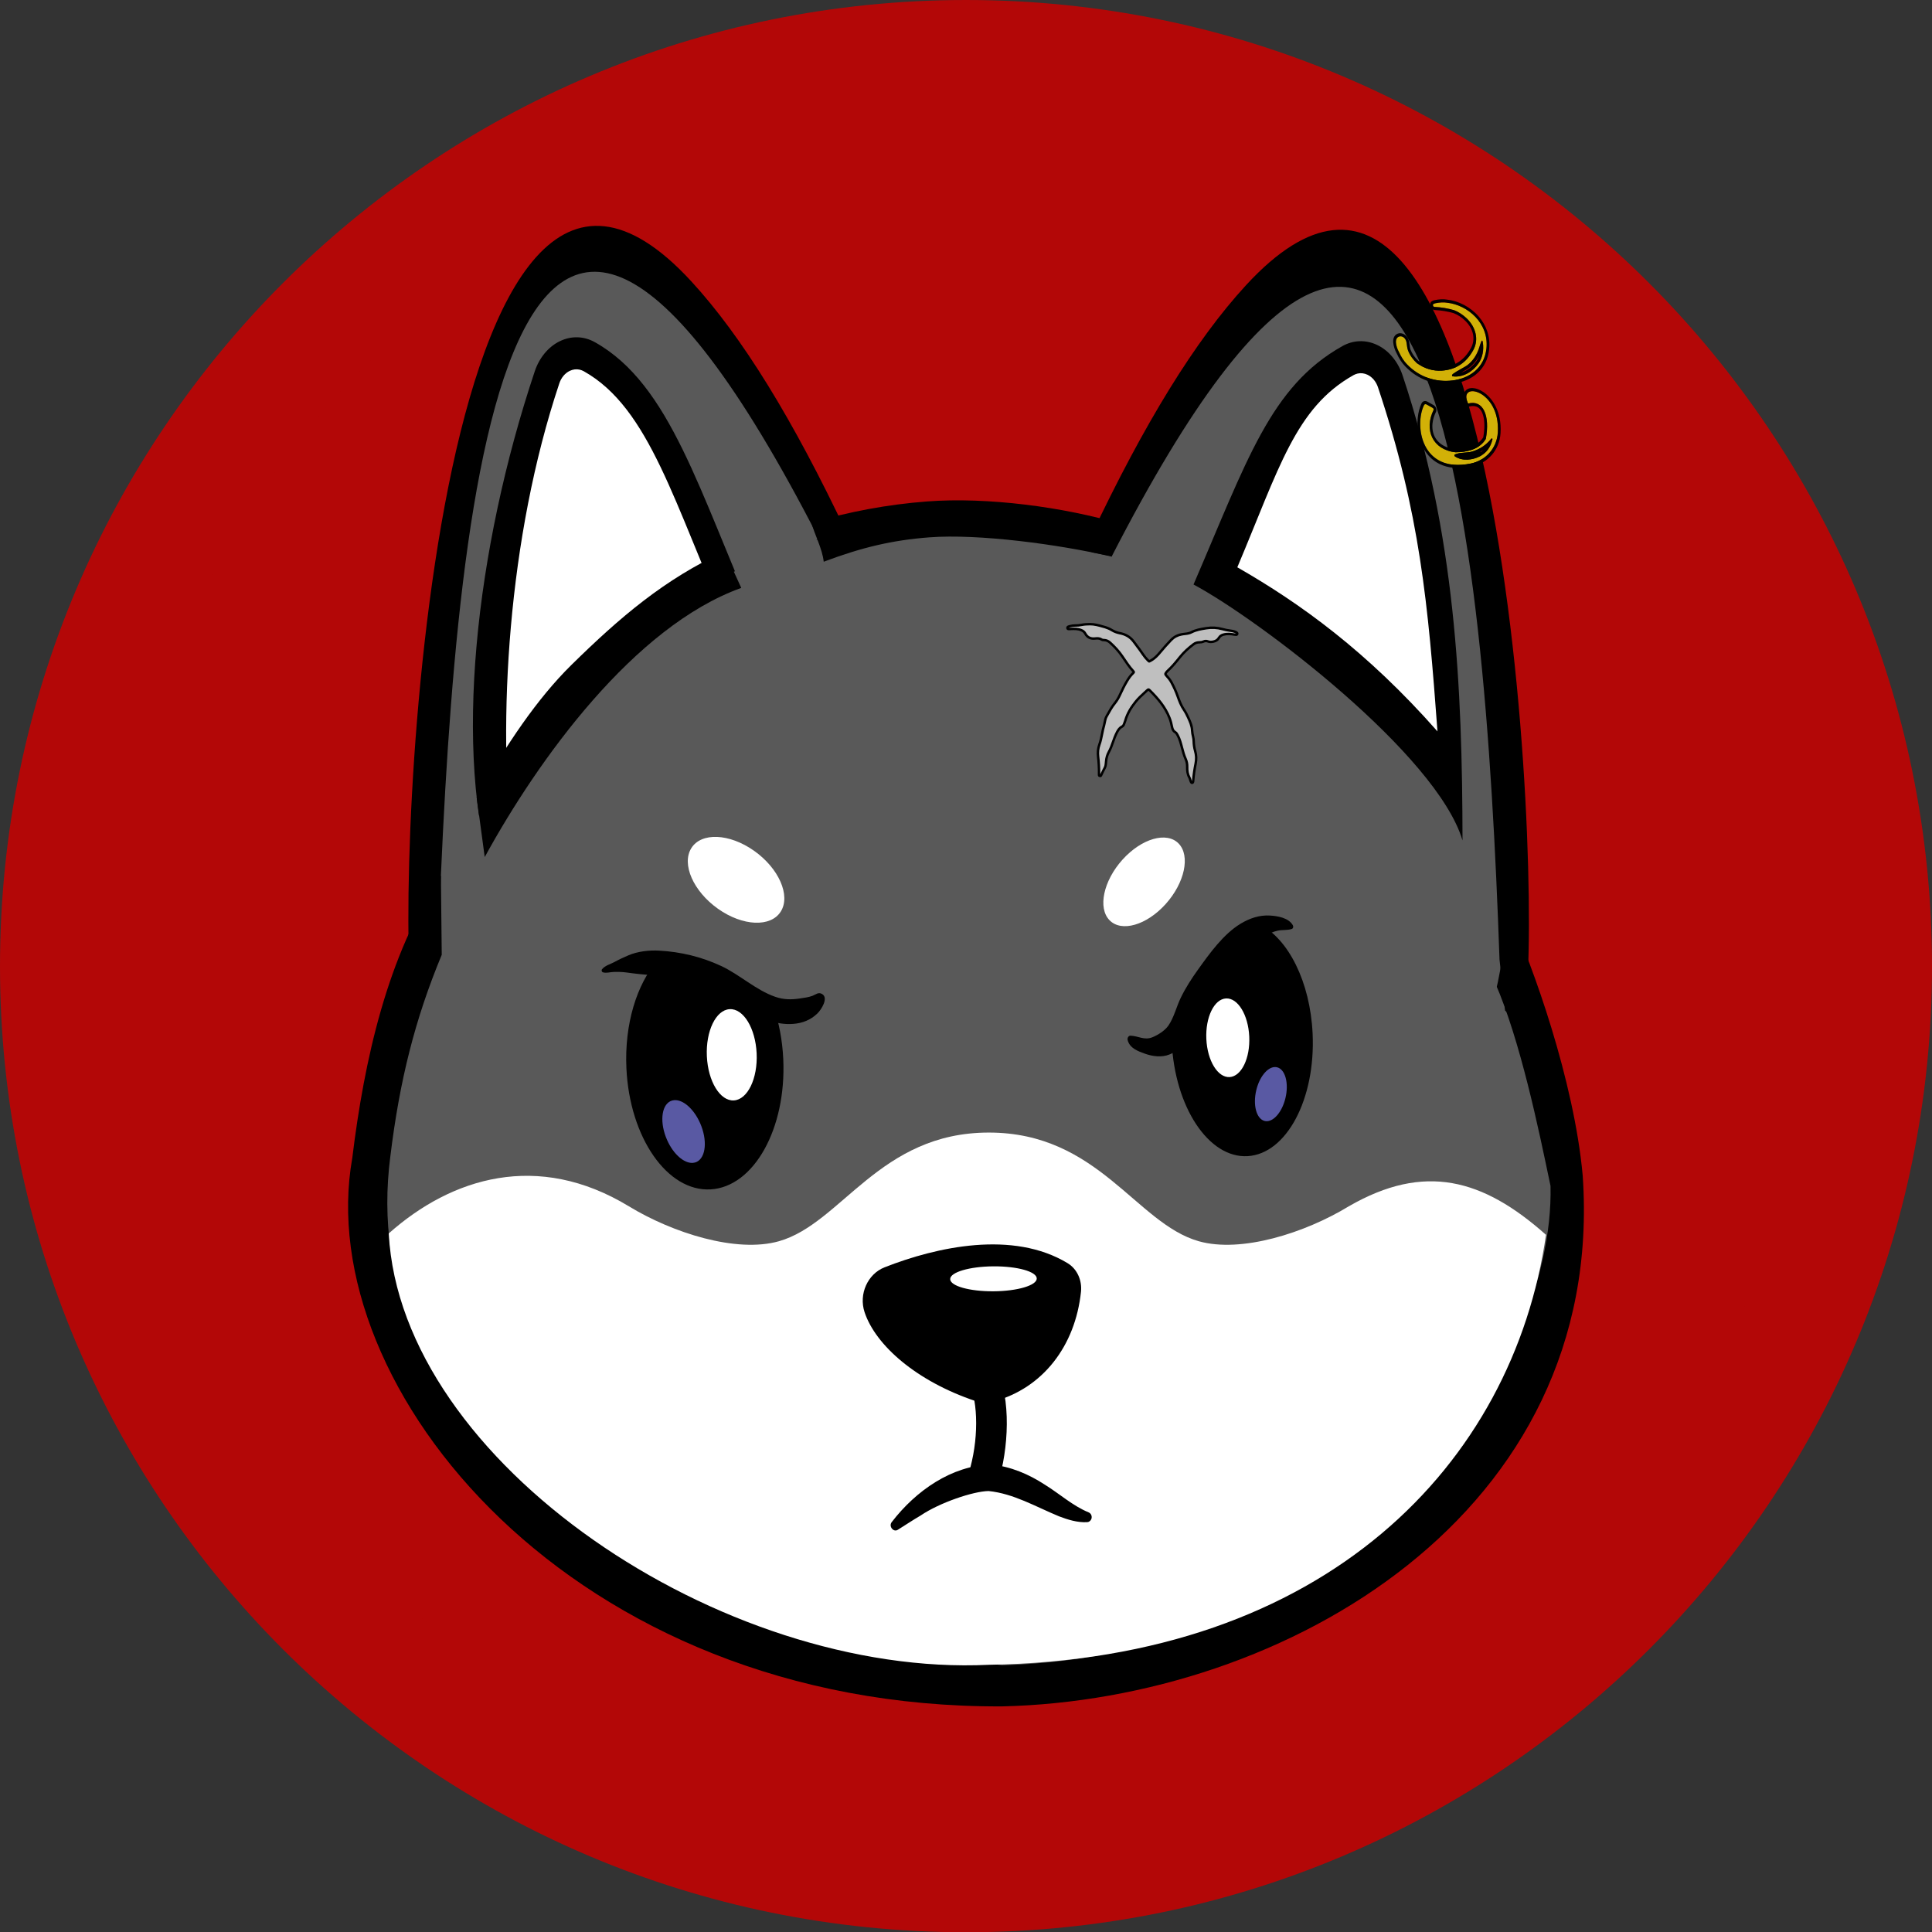 <?xml version="1.0" encoding="UTF-8"?>
<!DOCTYPE svg PUBLIC "-//W3C//DTD SVG 1.1//EN" "http://www.w3.org/Graphics/SVG/1.1/DTD/svg11.dtd">
<!-- Creator: CorelDRAW -->
<svg xmlns="http://www.w3.org/2000/svg" xml:space="preserve" width="84.355mm" height="84.366mm" version="1.1" style="shape-rendering:geometricPrecision; text-rendering:geometricPrecision; image-rendering:optimizeQuality; fill-rule:evenodd; clip-rule:evenodd"
viewBox="0 0 8435.5 8436.57"
 xmlns:xlink="http://www.w3.org/1999/xlink"
 xmlns:xodm="http://www.corel.com/coreldraw/odm/2003">
 <rect x="0" y="0" width="8435.5" height="8436.57" fill="#333333" stroke="none"/>
 <defs>
  <style type="text/css">
   <![CDATA[
    .fil6 {fill:black}
    .fil0 {fill:#B30707}
    .fil2 {fill:black;fill-rule:nonzero}
    .fil1 {fill:#595959;fill-rule:nonzero}
    .fil4 {fill:#5959A3;fill-rule:nonzero}
    .fil7 {fill:#BFBFBF;fill-rule:nonzero}
    .fil5 {fill:#D2B107;fill-rule:nonzero}
    .fil3 {fill:white;fill-rule:nonzero}
   ]]>
  </style>
 </defs>
 <g id="Camada_x0020_1">
  <path id="_3CPath3E_0" class="fil0" d="M8435.5 4218.82c0,2329.48 -1888.27,4217.75 -4217.75,4217.75 -2329.48,0 -4217.75,-1888.27 -4217.75,-4217.75 0,-2329.48 1888.27,-4218.82 4217.75,-4218.82 2329.48,0 4217.75,1889.34 4217.75,4218.82z"/>
  <path id="_3CPath3E_2" class="fil0" d="M7926.45 4218.28c0,2048.22 -1660.48,3708.69 -3708.7,3708.69 -2048.23,0 -3708.7,-1660.47 -3708.7,-3708.69 0,-2048.23 1660.48,-3708.7 3708.7,-3708.7 2048.23,0 3708.7,1660.48 3708.7,3708.7z"/>
  <g id="_1707953956112">
   <path class="fil1" d="M3647.91 2364.19l-45.12 45.92 -1660.99 1692.44c-274.03,-1120.03 186.57,-4508.39 1481.51,-2178.82 73.12,131.87 144.2,271.44 212.83,415.65 3.95,8.16 7.83,16.54 11.77,24.81l0 0z"/>
   <path class="fil2" d="M1911.37 4172.99l1662.26 -1824.51c-1402.27,-2730.92 -1597.09,-34.4 -1662.26,1824.51zm-72.4 237.5l-0.51 -0.12c-17.29,-4.17 -32.06,-17.59 -40.13,-36.5 -74.9,-577.43 92.96,-4370.06 1219.66,-3145.92 220.52,239.64 443,600.03 680.15,1101.63 13.86,29.26 8.41,66.22 -12.91,88l-1798.11 1977.68c-13.34,13.57 -31.02,19.16 -48.15,15.22l0 0.01z"/>
   <path class="fil3" d="M3257.61 2761.9c-262.46,-595.51 -372.77,-968.13 -680.71,-1140.9 -70.9,-39.76 -155.64,2.11 -184.91,89.6 -254.09,759.43 -353.72,1583.41 -180.83,2117.71l1046.45 -1066.41 0 0z"/>
   <path class="fil2" d="M2531.14 1614.04c-14.3,-3.29 -29.25,-1.51 -43.43,5.21 -20.67,9.88 -37.24,29.65 -45.47,54.18 -225.85,675.05 -270.14,1478.87 -204.74,2036.63l947.07 -965.1c-241.4,-544.83 -347.58,-962.37 -635.48,-1123.96 -5.81,-3.15 -11.81,-5.55 -17.95,-6.96l0 0zm-330.81 2282.91c-1.16,-0.27 -2.29,-0.56 -3.43,-0.91 -18.11,-5.57 -32.86,-21.31 -39.66,-42.31 -181.54,-561.06 -81.37,-1458.29 177.69,-2232.62 20.05,-59.9 60.26,-108.03 110.28,-131.79 50.09,-23.87 104.37,-22.17 152.65,5.02 329.11,184.67 454.07,652.1 710.86,1234.76 12.79,29.02 7.06,64.94 -13.75,86.16l-1046.49 1066.42c-13.39,13.65 -31.08,19.19 -48.15,15.27l0 0z"/>
   <path class="fil1" d="M4465.44 7334.28c-1558.13,6.98 -2723.63,-650.31 -2834.9,-2134.13 34.62,-144 63.62,-289.9 81.71,-437.41 373.27,-3057.41 4069.92,-3376.3 4795.63,-603.88 33.3,127.28 74.04,251.99 124.86,371.94 80.37,189.41 148.62,370.53 203.92,543.21 66.03,1568.4 -1489.96,2200.13 -2371.21,2260.27l-0.01 0z"/>
   <g>
    <path class="fil2" d="M3419.89 4624.13c14.07,303.02 -127.87,557.88 -316.95,568.92 -189.08,11.04 -353.85,-225.92 -367.92,-528.93 -8.97,-193.18 45.55,-366.96 135.11,-469.82 107.18,4.33 213.49,34.28 306.77,88.78 65.48,38.23 125.43,88.34 197.06,112.4 1.35,0.43 2.49,0.86 3.89,1.24 23.44,68.7 38.24,145.5 42.04,227.41l0 0z"/>
    <path class="fil2" d="M3589.1 4339.82c-16.16,-9.33 -27.27,2.68 -41.83,8.14 -17.62,6.55 -36.2,8.74 -54.64,11.52 -37.29,5.63 -70.86,5.47 -107.18,-7.04 -84.96,-29.27 -154.85,-96.46 -236.3,-134.63 -85.98,-40.21 -177.14,-61.98 -270.85,-67.18 -43.36,-2.44 -92.9,2.93 -133.88,20.19 -20.95,8.81 -41.77,18.59 -61.81,29.56 -17.81,9.74 -40.52,14.88 -53.84,31.34 -3.95,4.93 -1.6,12.06 4.03,13.67 15.2,4.39 30.01,-1.12 45.54,-1.66 18.27,-0.65 39.4,-0.18 57.39,2.32 36.8,5.16 74.73,9.43 111.94,11.27 73.22,3.58 143.92,13.35 213.52,39.16 136.34,50.59 249,185.64 402.57,173.91 39.7,-3.01 75.41,-16.74 105.22,-45.52 16.03,-15.49 50.61,-67.56 20.12,-85.05l0 0z"/>
    <path class="fil3" d="M3303.65 4599.08c-5.11,-110.03 -57.92,-196.39 -117.93,-192.88 -60.01,3.5 -104.53,95.54 -99.42,205.57 5.1,109.98 57.91,196.35 117.92,192.84 60,-3.5 104.53,-95.55 99.43,-205.53l0 0z"/>
    <path class="fil4" d="M3024.44 5077.4c-37.89,2.21 -84.51,-38.04 -111.99,-100.35 -32.15,-72.92 -25.9,-148.47 13.96,-168.74 5.81,-2.91 12.02,-4.56 18.51,-4.94 37.84,-2.21 84.45,38.04 111.95,100.39 32.15,72.93 25.88,148.43 -13.97,168.7 -5.8,2.96 -12.02,4.56 -18.46,4.94l0 0z"/>
   </g>
   <path class="fil2" d="M5731.17 4513.07c13.24,285.4 -113.72,524.93 -283.73,534.86 -169.77,9.91 -318.22,-213.54 -331.47,-498.94 -0.33,-7.15 -0.67,-14.32 -0.58,-21.49 7.22,-6.08 13.88,-12.91 19.9,-20.45 24.57,-31.34 36.74,-71.57 52.45,-108.83 32.64,-77.27 82.03,-144.43 133.41,-208.2 40.64,-50.6 83.85,-100.56 137.56,-133.13 13.44,-8.2 27.6,-14.96 42.09,-20.22 124.24,62.68 219.86,250.1 230.37,476.4l0 0z"/>
   <path class="fil2" d="M4923.56 4541.4c9.25,36 46.32,48.7 75.85,59.35 33.03,11.96 73.62,16.95 106.92,3.23 87.44,-36.02 107.13,-138.02 148.37,-216.3 43.3,-82.16 104.29,-160.22 168.31,-224.97 29.04,-29.34 62.43,-56.87 98.24,-76.12 17.86,-9.6 37.28,-18.7 56.99,-23.02 20.21,-4.4 41.94,-1.12 61.59,-7.47 6.37,-2.06 8.36,-10.19 5.2,-15.85 -18.5,-33.29 -67.18,-40.75 -99.88,-42.79 -45.57,-2.91 -89.17,11.82 -128.64,35.71 -74.89,45.36 -134.83,129.19 -186.41,201.18 -27.55,38.41 -53.5,78.67 -74.42,121.62 -19.08,39.07 -29.46,85.64 -53.89,121.44 -15.53,22.71 -46.63,42.05 -70.78,51.7 -34.85,13.9 -60.74,-5.89 -95.04,-7.06 -9.45,-0.33 -14.56,10.93 -12.41,19.35l0 0z"/>
   <path class="fil3" d="M5454.46 4525.59c-4.4,-94.8 -49.94,-169.2 -101.66,-166.18 -51.72,3.02 -90.07,82.32 -85.67,177.12 4.4,94.8 49.89,169.2 101.61,166.19 51.72,-3.02 90.12,-82.33 85.72,-177.13l0 0z"/>
   <path class="fil4" d="M5532.74 4895.35c-3.96,0.24 -7.89,-0.14 -11.77,-1.2 -35.2,-9.39 -51.25,-69.38 -35.86,-134 13.69,-57.53 47.68,-99.31 79.81,-101.18 3.99,-0.24 7.93,0.18 11.81,1.2 35.2,9.39 51.24,69.38 35.85,134 -13.69,57.53 -47.72,99.31 -79.84,101.19l0 -0.01z"/>
   <path class="fil2" d="M4374.38 7270.83c1555.16,-43.12 2413.69,-1288.09 2395.52,-2092.67 -52.65,-252.14 -131.68,-634.38 -242.1,-887.57 0,-16.96 17.72,-169.38 66.37,-286.26 96.37,205.43 278.97,714.3 316.25,1128.6 102.19,1475.77 -1297.74,2288.73 -2534.62,2317.47 -1878.56,8.44 -3016.27,-1394.04 -2837.63,-2394.34 51.9,-425.02 152.96,-885.11 386.89,-1232.74l3.71 345.49c-116.99,281.72 -183.91,548.31 -224.47,880.5 -145.18,1115.33 920.08,1980.71 2670.08,2221.52l0 0zm1936.54 -3477.73c-207.11,-508.89 -707.31,-1037.16 -1106.16,-1226.88 33.65,-75 19.6,-43.78 63.58,-140.82 118.36,56.59 201.49,108.48 308.92,185.03 336.23,239.62 606,567.77 796.79,965.27l-63.13 217.39 0 0.01zm-1456.68 -1362.68c-232.27,-54.16 -583.26,-100.63 -796.89,-84.26 -161.91,12.38 -294.63,43.94 -460.83,106.39 -5.44,-55.67 -41.94,-123.47 -53.57,-169.99 163.8,-48.56 332.63,-80.01 503.89,-93.09 265.6,-20.36 599.49,24.63 847.69,98.38 -40.3,142.57 -33.48,98.14 -40.3,142.57l0.01 0zm-2773.13 1049.72c129.11,-228.09 262.76,-428.51 414.95,-578.07 210.68,-207.04 405.8,-373.77 667.54,-494.4l72.92 159.21c-468,168.2 -886.28,747.5 -1120.11,1175.25l-35.3 -261.99 0 0z"/>
   <path class="fil3" d="M5146 3682.86c-52.08,-53.49 -161.78,-21.83 -245.08,70.65 -83.24,92.51 -108.54,210.9 -56.47,264.37 52.08,53.5 161.79,21.87 245.07,-70.65 83.28,-92.52 108.56,-210.86 56.48,-264.37z"/>
   <path class="fil3" d="M3018.43 3703.21c43.5,-69.92 166.25,-64.74 274.17,11.59 107.9,76.35 160.13,194.88 116.63,264.82 -43.53,69.92 -166.26,64.74 -274.17,-11.6 -107.91,-76.33 -160.14,-194.87 -116.63,-264.81l0 0z"/>
   <path class="fil3" d="M4317.72 7268.8c1470.75,-23.81 2288.42,-876.55 2432.43,-1877.33 -275.05,-244.76 -530.57,-315.36 -861.21,-124.41 -190.95,116.29 -469.3,204.94 -654.94,152.39 -274.07,-77.69 -438.18,-474.47 -916.42,-474.47 -478.42,0 -642.55,396.78 -916.6,474.47 -185.64,52.55 -463.87,-36.1 -654.96,-152.39 -397.76,-241.55 -773.76,-126 -1048.64,118.39 52.54,1001.26 1457.09,1939.57 2620.34,1883.35l0 0z"/>
   <g>
    <path class="fil2" d="M3861.83 5533.52c228.32,-89.91 561.2,-162.81 799.75,-18.12 40.89,24.76 63.55,74.12 58.21,124.84 -24.93,237.2 -167.46,420.97 -380.33,478.5 -26.57,7.18 -54.63,7.03 -80.76,-1.71 -257.47,-86.35 -435.81,-243.36 -483.76,-387.7 -26.41,-79.55 14.06,-167.07 86.89,-195.81l0 0z"/>
    <path class="fil3" d="M4526.69 5582.18c-0.19,-30.09 -85.01,-53.83 -189.36,-53.09 -104.41,0.74 -188.84,25.69 -188.65,55.78 0.18,30.09 84.92,53.9 189.33,53.16 104.35,-0.74 188.86,-25.75 188.68,-55.85z"/>
    <path class="fil2" d="M4301.8 6498.26c-6.2,0.04 -12.52,-0.86 -18.78,-2.75 -35.6,-10.82 -56.31,-50.39 -46.18,-88.49 38.68,-145.49 32.4,-308.95 -14.87,-388.75 -19.82,-33.42 -10.54,-77.68 20.73,-98.83 31.32,-21.17 72.68,-11.26 92.48,22.16 78.55,132.51 72,348.93 30.58,504.57 -8.32,31.34 -34.91,51.88 -63.96,52.09l0 0z"/>
    <path class="fil2" d="M3893.51 6645.71c105.98,-137.62 261.55,-245.98 432.73,-251.47 86.2,8.08 167.06,43.34 234.63,87.45 66.08,40.72 122.78,93.18 192.35,121.61 10.68,4.38 16.04,17.13 11.98,28.55 -3.02,8.4 -10.34,13.74 -18.24,14.2 -43.52,2.37 -85,-11.18 -122.69,-25.35 -103.03,-42.51 -198.36,-99.45 -307.9,-110.57 -66.59,0.94 -213.62,50.56 -296.56,106.77 -33.14,19.36 -65.62,41.06 -99.3,62.12 -19.19,13.1 -41.76,-15.01 -27,-33.31l0 0z"/>
   </g>
   <path class="fil1" d="M4810.68 2381.21l45.12 45.92 1672 1914.47c274.03,-1120.03 -197.58,-4730.43 -1492.52,-2400.85 -73.13,131.87 -144.21,271.43 -212.83,415.64 -3.95,8.17 -7.83,16.54 -11.77,24.81l0 0.01z"/>
   <path class="fil2" d="M6547.22 4190.01l24.25 222.26c13.34,13.58 31.02,19.17 48.15,15.23 18.94,-4.35 33.19,-19.16 40.64,-36.62 74.9,-577.43 -92.96,-4370.05 -1219.66,-3145.92 -220.52,239.65 -443,600.03 -680.14,1101.64 -13.87,29.26 -13.66,43.41 7.67,65.19 86.11,16.26 30.73,6.34 86.43,16.58 1402.27,-2730.93 1627.49,-97.28 1692.66,1761.63l0 0.01z"/>
   <path class="fil3" d="M5357.79 2487.51c262.46,-595.51 215.96,-676.72 523.9,-849.5 70.9,-39.75 155.64,2.11 184.91,89.6 254.09,759.43 284.59,1037.37 247.25,1646.74l-956.05 -886.84 -0.01 0z"/>
   <path class="fil2" d="M5927.45 1631.05c14.3,-3.28 29.24,-1.5 43.44,5.22 20.66,9.88 37.23,29.65 45.46,54.18 183.86,549.55 218.99,950.08 259.98,1502.93 -308.12,-349.63 -600.47,-560.03 -873.96,-716.45 182.62,-432.55 253.81,-696.73 507.13,-838.91 5.81,-3.15 11.81,-5.55 17.95,-6.96l0 -0.01zm458.16 2038.38c-1,-669.29 -30.88,-1340.63 -261.95,-2031.3 -20.05,-59.9 -60.26,-108.03 -110.28,-131.8 -50.09,-23.86 -104.37,-22.16 -152.65,5.03 -314.56,176.5 -416.94,501.77 -649.6,1040.68 286.04,152.79 1062.32,741.51 1174.48,1117.39l0 0z"/>
   <g>
    <path class="fil5" d="M6467.28 1492.19c-2.47,5.87 -5.02,13.2 -7.59,21.93 -10.32,34.45 -28.17,61.37 -53.56,80.74 -3.56,2.71 -13.9,8.8 -31,18.26 -10.56,5.84 -20.77,12.28 -30.63,19.27 -2.36,1.71 -3.89,3.67 -4.6,5.85 -0.69,2.06 0.82,4.62 2.86,4.91 45.26,5.92 86.91,-20 112.69,-56.13 17.31,-24.18 24.4,-59.27 18.71,-92.85 -1.51,-8.74 -3.78,-9.38 -6.88,-1.97l0 -0.01zm-158.71 157.18c-5.06,1.51 -9.77,0.63 -10.95,-2.22 1.19,2.9 5.89,3.74 10.95,2.22zm-11.01 -2.37c-0.95,-2.63 1.36,-6.11 5.44,-8.44 -4.08,2.33 -6.4,5.81 -5.44,8.44zm15.42 -10.89c0.15,0.01 0.29,0.03 0.43,0.05 -0.14,-0.02 -0.28,-0.04 -0.43,-0.05zm1.07 0.15c0.61,0.12 1.17,0.3 1.68,0.52 -0.51,-0.22 -1.07,-0.4 -1.68,-0.52zm1.68 0.52c0.17,0.08 0.33,0.16 0.48,0.24 -0.15,-0.08 -0.32,-0.16 -0.48,-0.24zm2.63 3.33c0.01,0.1 0.02,0.21 0.02,0.32 0,-0.11 -0.01,-0.21 -0.02,-0.32zm0.02 0.32c0,2.66 -2.67,5.76 -6.75,7.77 4.09,-2.01 6.76,-5.11 6.75,-7.77zm197.03 274.57c-1.54,-1.31 -2.98,-1.17 -4.29,0.47 -22.7,27.83 -50.62,46.53 -83.66,56.13 -23.68,6.8 -51.86,2.33 -75.15,12.79 -2.99,1.33 -2.77,6.25 0.33,8.35 33.71,22.42 78.79,14.83 108.07,-0.04 29.29,-14.83 47.54,-39.27 55.69,-74.8 0.25,-1 -0.18,-2.22 -0.99,-2.9l0 0zm-93.08 108.77c-218.54,44.98 -247.29,-168.23 -204.71,-254.98 1.99,-4.02 6.49,-5.28 10.61,-3.04l26.71 14.9c3.58,2.02 5.06,5.09 4.39,9.14 -42.39,85.88 -5.48,173.9 95.3,184.85 49.17,0.01 105.8,-12.12 132.86,-58.25 18.72,-101.87 -11.23,-172.27 -77.46,-154.45 -48.17,-100.17 140.35,-62.53 129.85,125.59 -4.52,73.12 -56.48,123.63 -117.56,136.24l0.01 0zm-327.32 -527.7c-3.32,-36.27 40.6,-37.65 46.39,0.66 1.77,11.63 2.43,23.39 6.44,33.85 7.78,20.25 20.69,38.75 38.65,55.37 34.41,23.79 70.47,34.52 108.2,32.28 61.57,-3.76 107.77,-34.01 138.52,-90.65 23.96,-44.23 11.36,-98.44 -29.19,-137.33 -16.46,-15.78 -34.71,-27.76 -54.7,-35.79 -26.78,-7.93 -55.26,-12.75 -85.39,-14.39 -4.91,-0.27 -7.45,-3.13 -7.55,-8.48 -0.03,-1.61 0.48,-2.83 1.57,-3.63 2.32,-1.85 5.4,-3.13 9.22,-3.94 19.72,-4.11 36.89,-4.89 51.52,-2.3 87.97,9.6 183.12,88.19 171.34,199.9 -9.15,86.71 -76.02,131.11 -148.9,139.76 -68.75,8.14 -142.09,-12.33 -198.64,-71.55 -13.17,-13.8 -24.43,-31.04 -33.82,-51.83 -7.82,-14.02 -12.37,-27.98 -13.66,-41.93l0 0z"/>
    <path id="_1" class="fil6" d="M6458.19 1552.7c-2.96,5.82 -6.19,11.37 -9.69,16.65 -9.59,14.45 -21.17,26.85 -34.75,37.22 -2.24,1.69 -6.02,4.12 -11.36,7.26 -4.72,2.78 -11.67,6.71 -20.83,11.77 -0.57,0.32 -1.14,0.64 -1.72,0.96 6.05,-1.75 11.93,-4.08 17.61,-6.91 19.04,-9.48 35.7,-24.52 48.29,-42.17 5.22,-7.29 9.4,-15.7 12.45,-24.78l0 0zm9.09 -60.51c-2.47,5.87 -5.01,13.2 -7.59,21.93 -10.31,34.45 -28.16,61.37 -53.55,80.74 -3.57,2.71 -13.9,8.8 -31.01,18.26 -10.56,5.84 -20.76,12.28 -30.63,19.27 -2.36,1.71 -3.88,3.67 -4.59,5.85 -0.7,2.06 0.81,4.62 2.86,4.91 45.25,5.92 86.9,-20 112.68,-56.13 17.31,-24.18 24.41,-59.27 18.71,-92.85 -1.5,-8.74 -3.77,-9.38 -6.88,-1.97l0 -0.01zm48.13 422.81c-1.54,-1.31 -2.98,-1.17 -4.29,0.47 -22.7,27.83 -50.62,46.53 -83.65,56.13 -23.69,6.8 -51.87,2.33 -75.16,12.79 -2.99,1.33 -2.77,6.25 0.34,8.35 33.71,22.42 78.79,14.83 108.06,-0.04 29.3,-14.83 47.54,-39.27 55.7,-74.8 0.24,-1 -0.19,-2.22 -1,-2.9l0 0zm-93.08 108.77c-218.54,44.98 -247.29,-168.23 -204.7,-254.98 1.98,-4.02 6.49,-5.28 10.6,-3.04l26.71 14.9c3.58,2.02 5.07,5.09 4.39,9.14 -42.38,85.88 -5.48,173.9 95.3,184.85 49.18,0.01 105.81,-12.12 132.86,-58.25 18.73,-101.87 -11.22,-172.27 -77.45,-154.45 -48.17,-100.17 140.34,-62.53 129.85,125.59 -4.53,73.12 -56.49,123.63 -117.56,136.24l0 0zm-327.32 -527.7c-3.32,-36.27 40.6,-37.65 46.4,0.66 1.77,11.63 2.42,23.39 6.43,33.85 7.79,20.25 20.69,38.75 38.65,55.37 34.41,23.79 70.48,34.52 108.2,32.28 61.58,-3.76 107.77,-34.01 138.52,-90.65 23.97,-44.23 11.36,-98.44 -29.19,-137.33 -16.46,-15.78 -34.71,-27.76 -54.69,-35.79 -26.79,-7.93 -55.27,-12.75 -85.4,-14.39 -4.9,-0.27 -7.45,-3.13 -7.55,-8.48 -0.03,-1.61 0.48,-2.83 1.58,-3.63 2.31,-1.85 5.4,-3.13 9.21,-3.94 19.72,-4.11 36.89,-4.89 51.52,-2.3 87.98,9.6 183.13,88.19 171.34,199.9 -9.14,86.71 -76.02,131.11 -148.89,139.76 -68.76,8.14 -142.09,-12.33 -198.64,-71.55 -13.18,-13.8 -24.44,-31.04 -33.83,-51.83 -7.81,-14.02 -12.36,-27.98 -13.66,-41.93l0 0zm381.56 468.79c-13.73,8.69 -28.6,15.36 -44.61,20.01l-0.04 0.02c-11.07,3.17 -22.64,4.05 -34.29,4.93 -5.29,0.4 -10.6,0.8 -15.8,1.44 6.22,1.33 12.61,1.93 19.01,1.92 19.55,-0.01 38.85,-5.53 53.73,-13.1l-0.02 -0.05c8.34,-4.22 15.67,-9.26 22.02,-15.17l0 0zm-50.45 72.35c-59.09,12.16 -105.33,6.03 -140.68,-11.32 -26.23,-12.87 -46.48,-31.88 -61.55,-54.27 -14.93,-22.15 -24.61,-47.41 -29.91,-73.13 -10.37,-50.41 -3.9,-103.24 13,-137.67l0.13 -0.2 0.16 -0.31 0.11 -0.25c2.36,-4.33 6.02,-7.19 10.23,-8.4 4.2,-1.21 8.94,-0.78 13.51,1.48l0.29 0.16 0.36 0.19 0.32 0.15 26.71 14.89 0.07 0.05c4.55,2.56 7.95,6.18 10.18,10.81 2.21,4.61 2.9,9.57 2.03,14.81l-0.34 2.02 -0.76 1.55c-8.43,17.08 -13.47,34.17 -15.24,50.52 -2.35,21.64 1.05,41.89 9.87,58.96 8.78,16.98 23.13,31.19 42.73,40.86 13.05,6.44 28.41,10.89 45.97,12.86 25.97,-0.03 54,-3.59 78.07,-14.14 18.14,-7.95 34,-19.93 44.83,-37.46 6.64,-37.52 6.36,-69.97 -0.17,-94.22 -3.28,-12.2 -8.08,-22.07 -14.29,-29.1 -5.78,-6.54 -13.11,-10.83 -21.9,-12.45 -7.48,-1.37 -15.99,-0.89 -25.49,1.66l-9.45 2.54 -5.18 -10.77c-12.14,-25.25 -11.92,-44.52 -3.93,-57.25 7.03,-11.19 19.78,-16.36 35.21,-15.41 13.72,0.86 29.95,6.67 45.99,17.51 40.15,27.15 79.97,86.42 74.83,178.51l-0.01 0.11c-2.37,38.19 -16.55,70.61 -37.97,95.42 -22.84,26.47 -53.98,44.33 -87.72,51.29l-0.01 0zm-342.99 -541.75c-1.58,-17.33 4.52,-29.35 13.71,-35.68 4.12,-2.83 8.78,-4.47 13.6,-4.9 4.93,-0.44 10.07,0.33 15.04,2.32 12.94,5.19 24.53,18.19 27.71,39.21l-0.01 0c0.54,3.54 0.88,6.18 1.22,8.81 1.01,7.88 2.01,15.65 4.27,21.56 3.36,8.74 7.91,17.21 13.62,25.4 5.6,8.03 12.29,15.68 20.04,22.95 15.73,10.76 31.84,18.59 48.33,23.51 16.83,5.01 34.03,7 51.59,5.95 29.1,-1.77 54.51,-9.77 76.22,-23.97 21.69,-14.2 39.8,-34.67 54.31,-61.41 10.33,-19.06 12.89,-40.09 8.56,-60.43 -4.43,-20.87 -16.14,-41.36 -34.16,-58.64 -7.64,-7.32 -15.62,-13.71 -23.92,-19.15 -8.12,-5.31 -16.78,-9.84 -25.95,-13.55 -12.71,-3.73 -25.85,-6.74 -39.43,-9.02 -13.94,-2.35 -28.18,-3.93 -42.69,-4.72l-0.05 0.01c-5.81,-0.32 -10.66,-2.67 -14.52,-7 -3.98,-4.47 -6.05,-10.1 -6.18,-16.83l-0.04 -0.01c-0.06,-2.82 0.43,-5.46 1.48,-7.88 1.05,-2.43 2.6,-4.4 4.65,-5.89l0 0.01c1.79,-1.38 3.76,-2.51 5.89,-3.42 2.01,-0.85 4.32,-1.54 6.91,-2.09 10.38,-2.16 20.13,-3.46 29.25,-3.87 9.23,-0.41 17.82,0.07 25.75,1.44 50.05,5.55 102.4,32.28 138.42,74.31 31.92,37.24 51.12,86.14 45.15,142.74 -4.62,43.78 -22.79,77.52 -48.84,101.98 -29.14,27.35 -68.19,42.92 -108.95,47.76 -37.36,4.42 -76.09,0.73 -113.03,-12.58 -34.35,-12.38 -67.15,-33.03 -95.92,-63.16 -7.3,-7.66 -14.04,-16.21 -20.22,-25.66 -5.92,-9.08 -11.35,-19.02 -16.29,-29.84 -4.3,-7.76 -7.77,-15.67 -10.4,-23.74 -2.66,-8.17 -4.37,-16.34 -5.12,-24.52l0 0z"/>
   </g>
   <path class="fil7" d="M4825.29 2738.39c-21.85,-5.97 -43.47,-13.37 -66.38,-13.18 -12.15,0.1 -24.29,0.64 -36.26,3.09 -9.19,1.89 -18.47,2.75 -27.81,2.68 -7.68,-0.05 -15.21,1.19 -22.69,2.83 -2.21,0.49 -4.38,1.17 -6.53,1.92 -2.84,1 -5.37,2.62 -4.95,6.33 0.44,3.81 3.3,4.58 6.31,4.57 2.53,-0.01 5.07,-0.32 7.6,-0.44 15.85,-0.74 31.63,-1.14 46.82,5.26 7.35,3.09 13.24,7.57 17.25,15.12 9.42,17.7 24.93,23.22 42.56,21.24 10.22,-1.15 19.53,-1.51 28.5,4.49 3.15,2.1 7,2.24 10.69,2.34 10.03,0.27 18.77,4.24 26.3,11.04 20.34,18.38 39.04,38.47 54.57,61.7 14.3,21.37 28.41,42.87 45.61,61.8 4.65,5.11 4.5,5.8 -0.71,10.85 -9.71,9.41 -17.56,20.4 -24.62,32.13 -11.95,19.83 -22.3,40.58 -31.87,61.81 -6.03,13.4 -13.49,25.83 -22.65,37.04 -14.23,17.41 -24.57,37.56 -35.69,57.16 -6.47,11.41 -7.19,24.68 -10.45,37.12 -0.08,0.29 -0.06,0.6 -0.15,0.89 -8.6,27.8 -10.68,57.43 -20.64,84.84 -6.09,16.74 -7.65,34.03 -5.63,51.63 2.89,25.22 4.37,50.48 4.14,75.88 -0.03,3.47 -0.94,7.97 3.42,9.17 4.28,1.17 5.83,-3 7.24,-6.18 4.46,-10.11 9.5,-19.88 14.61,-29.62 2.51,-4.76 3.84,-10.03 4.27,-15.54 0.33,-4.2 0.86,-8.4 1.22,-12.61 1.27,-14.64 5.17,-28.39 12.21,-41.07 7.11,-12.77 12.25,-26.46 17.01,-40.38 5.42,-15.87 11.26,-31.59 19.07,-46.35 5.06,-9.57 10.99,-18.23 20.72,-23.18 4.45,-2.26 7.56,-6.16 9.3,-11.26 1.75,-5.1 4.07,-9.99 5.54,-15.17 8.88,-31.27 25.37,-57.8 45.02,-82.24 14.97,-18.62 32.96,-33.89 50.23,-49.92 5.07,-4.71 6.82,-4.76 11.66,0.08 35.05,35.06 67.48,72.29 86.27,120.65 4.9,12.6 8.41,25.66 10.85,39.01 1.83,10.01 5.63,18.09 14.37,23.23 4.79,2.83 7.52,8 10.25,13.02 9.06,16.63 13.89,34.97 18.65,53.29 4.48,17.17 8.99,34.27 16.31,50.4 4.89,10.76 7.06,22.41 6.74,34.29 -0.44,16.29 1.28,31.79 9.19,46.2 2.68,4.88 3.9,10.66 5.89,15.99 0.73,1.94 1.46,3.99 2.66,5.61 2.33,3.12 5.93,2.63 7.42,-1.04 0.76,-1.87 0.94,-4.09 1.09,-6.17 1.81,-25.32 5.66,-50.28 10.61,-75.12 3.64,-18.24 3.15,-36.53 -2.1,-54.6 -4.04,-13.9 -6,-28.25 -6.38,-42.81 -0.17,-6.37 -0.89,-12.64 -2.4,-18.8 -2.28,-9.37 -4.17,-18.83 -4.58,-28.52 -0.87,-20.85 -9.33,-38.96 -17.67,-57.14 -5.23,-11.41 -10.88,-22.54 -17.94,-32.79 -12.36,-17.97 -20.11,-38.36 -27.37,-59.03 -7.36,-20.97 -16.63,-41 -27.06,-60.38 -5.8,-10.78 -13.38,-20.16 -21.57,-28.99 -6.34,-6.84 -6.27,-8.49 -0.38,-15.88 1.46,-1.83 3,-3.64 4.71,-5.2 19.8,-18.15 37.03,-38.91 53.87,-60.1 17.5,-22.01 38.14,-40.26 60.13,-56.86 7.64,-5.77 16.38,-8.1 25.59,-8.14 6.03,-0.01 11.84,-0.8 17.36,-3.38 6.58,-3.08 13.2,-3.09 19.81,-0.45 7.76,3.09 15.59,2.4 23.4,0.77 10.08,-2.09 18.69,-7.02 24.28,-16.59 4.5,-7.72 11.19,-11.56 19.09,-13.86 15.68,-4.55 31.35,-3.09 47.08,-0.44 3.05,0.52 6.15,0.83 9.24,0.91 2.12,0.05 3.85,-1.17 4.47,-3.47 0.6,-2.26 -0.18,-4.32 -1.95,-5.55 -2.11,-1.47 -4.37,-2.79 -6.72,-3.73 -7.45,-2.99 -15.29,-4.31 -23.15,-5.26 -11.25,-1.35 -22.27,-3.75 -33.24,-6.76 -22.97,-6.3 -46.27,-7.62 -69.75,-3.79 -22.06,3.59 -44.14,6.85 -64.62,17.45 -8.38,4.34 -17.68,6.17 -27.05,7.1 -5.61,0.56 -11.22,1.44 -16.78,2.45 -17.77,3.22 -33.17,11.34 -46.09,24.99 -16.07,16.98 -31.85,34.24 -46.73,52.44 -11.96,14.61 -24.89,28 -41.28,37.04 -6.96,3.83 -7.34,4.1 -13.2,-1.77 -7.65,-7.65 -14.57,-16.01 -20.67,-25.12 -13,-19.4 -27.31,-37.7 -41.15,-56.4 -15.92,-21.51 -37.1,-32.01 -61.36,-36.7 -11.88,-2.29 -22.95,-6.52 -33.3,-12.77 -9.44,-5.69 -19.25,-10.09 -29.68,-13.11l0 0.01z"/>
   <path class="fil2" d="M4823.85 2743.51l-10.34 -2.9c-18.01,-5.11 -36.05,-10.24 -54.56,-10.09 -5.83,0.04 -11.79,0.21 -17.85,0.66 -5.88,0.44 -11.72,1.18 -17.39,2.34 -4.77,0.96 -9.61,1.69 -14.41,2.15 -4.79,0.44 -9.64,0.66 -14.48,0.62 -3.56,-0.02 -7.15,0.26 -10.7,0.74 -3.48,0.47 -7.15,1.18 -10.84,1.99 -2.47,0.65 -4.79,1.27 -7.16,2.26 2.59,0.06 5.5,-0.24 8.12,-0.41 8.23,-0.37 16.36,-0.66 24.39,-0.04 8.3,0.64 16.59,2.26 24.81,5.72 4.16,1.72 7.94,3.92 11.28,6.73 3.37,2.86 6.3,6.41 8.63,10.81 3.91,7.35 9.01,12.29 14.88,15.22 6.48,3.26 14.15,4.12 22.4,3.21 5.42,-0.61 10.65,-1.01 15.89,-0.44 5.49,0.59 10.88,2.27 16.15,5.8 0.83,0.56 1.93,0.9 3.08,1.09 1.48,0.24 3.19,0.31 4.8,0.35 5.6,0.15 10.86,1.33 15.75,3.38 5.02,2.12 9.69,5.18 13.96,9.03 10.26,9.28 20.16,19.03 29.48,29.44 9.33,10.42 18.07,21.46 25.95,33.25l2.24 3.36c13.4,20.05 26.82,40.13 42.89,57.82 3.36,3.7 4.99,5.99 4.71,9.45 -0.26,3.18 -2.1,5.33 -5.66,8.78 -4.66,4.53 -8.88,9.43 -12.75,14.58 -3.89,5.15 -7.53,10.71 -11.01,16.49 -5.86,9.72 -11.39,19.78 -16.63,30.06 -5.17,10.05 -10.13,20.52 -14.94,31.2 -3.08,6.83 -6.57,13.51 -10.48,19.92 -3.92,6.43 -8.22,12.56 -12.91,18.3 -11.56,14.13 -20.59,30.3 -29.59,46.44l-5.58 9.95c-4.05,7.14 -5.7,15.52 -7.33,23.89 -0.73,3.76 -1.47,7.51 -2.51,11.55l-0.32 1.53c-3.77,12.22 -6.33,25.12 -8.86,37.99 -3.12,15.81 -6.25,31.64 -11.86,47.1 -2.89,7.93 -4.72,16.04 -5.56,24.22 -0.85,8.19 -0.75,16.57 0.21,24.99 1.45,12.64 2.57,25.38 3.27,38.2 0.72,12.66 1.02,25.45 0.91,38.33l-0.05 1.61c-0.04,1.22 -0.79,2.31 -0.45,2.39 0.39,0.1 0.25,-1.5 0.75,-2.66l0.23 -0.51c2.29,-5.21 4.7,-10.25 7.15,-15.18l7.61 -14.79c1.06,-2.01 1.88,-4.11 2.45,-6.23 0.62,-2.29 1.04,-4.71 1.22,-7.23l1.23 -12.67c0.65,-7.62 2.03,-15.08 4.14,-22.32 2.11,-7.2 5.01,-14.17 8.74,-20.87 3.43,-6.19 6.42,-12.64 9.11,-19.21 2.67,-6.53 5.12,-13.38 7.49,-20.3 2.72,-7.98 5.59,-15.97 8.75,-23.88 3.19,-7.94 6.68,-15.75 10.66,-23.25 2.68,-5.08 5.63,-9.96 9.23,-14.26 3.75,-4.48 8.23,-8.36 13.8,-11.18 1.5,-0.76 2.82,-1.83 3.88,-3.14 1.18,-1.42 2.12,-3.15 2.77,-5.09l2.42 -6.43c1.11,-2.82 2.25,-5.68 3.04,-8.49 4.57,-16.04 11.08,-30.91 18.97,-44.84 7.88,-13.91 17.09,-26.9 27.03,-39.28 12.4,-15.41 26.68,-28.46 40.93,-41.47l9.84 -9.03c3.53,-3.27 6.2,-4.93 9.52,-4.93 3.39,-0.02 6.04,1.71 9.5,5.18 17.61,17.59 34.64,35.84 49.72,55.91 15.11,20.08 28.16,41.9 37.74,66.57 2.5,6.44 4.68,13.04 6.51,19.73 1.84,6.62 3.38,13.4 4.62,20.24 0.81,4.43 2.04,8.42 3.97,11.73 1.81,3.13 4.35,5.81 7.88,7.88 5.94,3.52 8.99,9.15 12,14.67l0.24 0.44c4.69,8.63 8.29,17.66 11.3,26.86 2.95,9.02 5.4,18.31 7.79,27.58 2.21,8.49 4.45,17 7.03,25.37 2.52,8.18 5.42,16.28 8.99,24.17 2.59,5.67 4.47,11.62 5.66,17.71 1.21,6.13 1.71,12.5 1.54,18.91 -0.21,7.78 0.1,15.39 1.4,22.76 1.27,7.17 3.52,14.12 7.15,20.75 2,3.66 3.22,7.52 4.42,11.34l2.49 7.21 0.17 -1.97c0.9,-12.74 2.35,-25.48 4.17,-38.12 1.82,-12.71 4.06,-25.26 6.53,-37.67 1.75,-8.85 2.51,-17.72 2.18,-26.47 -0.33,-8.57 -1.7,-17.14 -4.16,-25.62 -2.1,-7.26 -3.67,-14.56 -4.73,-21.86 -1.05,-7.29 -1.67,-14.77 -1.86,-22.29 -0.08,-3.02 -0.3,-6.04 -0.66,-8.96 -0.39,-3 -0.91,-5.93 -1.59,-8.71 -1.18,-4.9 -2.28,-9.77 -3.08,-14.5 -0.83,-4.91 -1.43,-9.95 -1.65,-15.07 -0.81,-19.45 -8.79,-36.88 -16.79,-54.28l-0.4 -0.85c-2.53,-5.55 -5.21,-11.08 -8.14,-16.53 -2.88,-5.36 -5.97,-10.57 -9.35,-15.47 -6.39,-9.32 -11.58,-19.21 -16.09,-29.38 -4.45,-10.08 -8.26,-20.47 -11.92,-30.9 -3.58,-10.24 -7.71,-20.38 -12.21,-30.36 -4.49,-9.94 -9.37,-19.7 -14.52,-29.26 -2.79,-5.19 -5.98,-10.01 -9.42,-14.55 -3.45,-4.53 -7.32,-9 -11.35,-13.34 -4.09,-4.41 -6.12,-7.4 -6.2,-11.26 -0.05,-3.83 1.84,-6.9 5.55,-11.55l2.43 -2.9 2.86 -2.93c9.82,-9 18.95,-18.58 27.63,-28.46 8.81,-10.02 17.29,-20.48 25.66,-31.01 8.93,-11.22 18.66,-21.5 28.92,-31.05 10.26,-9.53 21.06,-18.37 32.17,-26.75 4.31,-3.25 8.98,-5.55 13.86,-7.04 4.82,-1.47 9.85,-2.15 14.93,-2.16 2.71,0 5.39,-0.19 7.93,-0.65 2.46,-0.43 4.87,-1.16 7.18,-2.23 3.99,-1.86 8.04,-2.8 12.06,-2.87 4.01,-0.07 8.03,0.73 11.98,2.3 3.17,1.26 6.44,1.77 9.7,1.77 3.46,0 7.07,-0.54 10.66,-1.28 4.39,-0.9 8.44,-2.42 11.97,-4.73 3.43,-2.25 6.43,-5.32 8.77,-9.33 2.69,-4.6 6.03,-8.05 9.87,-10.68 3.72,-2.55 7.89,-4.3 12.34,-5.6 8.39,-2.44 16.77,-3.26 25.09,-3.13 8.19,0.13 16.3,1.19 24.34,2.54l6.77 0.78 -1.73 -1.07 -2.83 -1.38c-3.39,-1.34 -6.95,-2.34 -10.57,-3.11 -3.6,-0.75 -7.41,-1.32 -11.24,-1.78 -5.66,-0.68 -11.39,-1.66 -17.17,-2.84 -5.53,-1.14 -11.16,-2.53 -16.85,-4.09 -11.11,-3.04 -22.33,-4.9 -33.63,-5.5 -11.23,-0.61 -22.55,0.01 -33.88,1.84l-2.79 0.46c-20.7,3.34 -41.35,6.69 -60.23,16.47 -4.58,2.36 -9.39,4.06 -14.32,5.26 -4.81,1.18 -9.75,1.92 -14.64,2.41l-8.17 1.03 -8.19 1.35c-8.31,1.5 -16.09,4.16 -23.29,8.04 -7.18,3.86 -13.83,8.98 -19.88,15.36 -8.03,8.48 -15.99,17.03 -23.73,25.67 -7.53,8.39 -15.12,17.17 -22.75,26.51 -6.08,7.43 -12.47,14.61 -19.48,21.12 -7.06,6.57 -14.76,12.45 -23.37,17.2l-0.17 0.1c-10.07,5.54 -10.72,5.86 -19.35,-2.76 -3.86,-3.87 -7.65,-8.04 -11.32,-12.49 -3.52,-4.29 -6.87,-8.79 -9.99,-13.44 -9.45,-14.11 -19.65,-27.69 -29.83,-41.25l-11.18 -14.93c-7.47,-10.12 -16.23,-17.68 -25.92,-23.22 -9.76,-5.58 -20.6,-9.2 -32.17,-11.43 -6.17,-1.19 -12.23,-2.92 -18.11,-5.18 -5.8,-2.19 -11.45,-4.97 -16.92,-8.26 -4.56,-2.74 -9.2,-5.18 -13.88,-7.24 -4.29,-1.92 -8.71,-3.56 -13.23,-4.93l-1.28 -0.37zm-7.47 -13.15l10.39 2.92c5.42,1.57 10.71,3.52 15.87,5.8 5.16,2.27 10.19,4.91 15.07,7.85 4.88,2.94 9.98,5.44 15.23,7.46 5.17,2 10.62,3.55 16.33,4.65 12.68,2.44 24.61,6.44 35.46,12.64 10.92,6.24 20.75,14.73 29.16,26.11l11.17 14.91c10.24,13.7 20.54,27.39 30.12,41.7 2.93,4.38 6.08,8.58 9.38,12.61 3.26,3.96 6.84,7.88 10.66,11.7 3,3 3.22,2.88 6.73,0.95l0.17 -0.1c7.75,-4.27 14.75,-9.62 21.21,-15.64 6.53,-6.07 12.62,-12.93 18.48,-20.08 7.23,-8.85 15,-17.82 23.09,-26.83 7.87,-8.79 15.88,-17.39 23.89,-25.87 6.86,-7.27 14.4,-13.07 22.58,-17.46 8.14,-4.4 16.98,-7.42 26.41,-9.13l8.58 -1.43 8.65 -1.08c4.44,-0.44 8.88,-1.11 13.15,-2.15 4.14,-1.01 8.19,-2.43 11.98,-4.39 20.33,-10.53 41.87,-14.03 63.41,-17.51l2.79 -0.46c12.09,-1.96 24.15,-2.61 36.12,-1.97 12.01,0.64 23.99,2.62 35.88,5.89 5.28,1.44 10.69,2.78 16.22,3.92 5.27,1.08 10.71,2 16.27,2.67 3.99,0.47 8.06,1.09 12.18,1.95 4.11,0.86 8.23,2.03 12.31,3.66l4.06 1.96 3.72 2.33c1.81,1.28 3.13,3.02 3.84,5.04 0.68,1.93 0.78,4.09 0.2,6.25 -0.6,2.3 -1.85,4.14 -3.47,5.41 -1.8,1.37 -3.98,2.07 -6.28,2.01l-4.96 -0.3 -5.03 -0.67c-7.64,-1.29 -15.3,-2.3 -22.74,-2.42 -7.35,-0.11 -14.69,0.6 -21.96,2.71 -3.42,0.99 -6.59,2.32 -9.28,4.17 -2.61,1.81 -4.89,4.14 -6.69,7.25 -3.21,5.55 -7.35,9.76 -12.14,12.89 -4.67,3.06 -9.98,5.08 -15.67,6.25 -4.19,0.86 -8.46,1.5 -12.79,1.49 -4.51,-0.01 -9.08,-0.73 -13.64,-2.54 -2.64,-1.04 -5.29,-1.57 -7.87,-1.53 -2.54,0.03 -5.15,0.66 -7.74,1.86 -3.17,1.48 -6.47,2.47 -9.79,3.07 -3.23,0.58 -6.52,0.81 -9.81,0.82 -4.08,0 -8.08,0.53 -11.84,1.68 -3.67,1.12 -7.22,2.89 -10.54,5.39 -10.86,8.19 -21.4,16.81 -31.34,26.05 -9.89,9.21 -19.26,19.1 -27.83,29.87 -8.45,10.64 -17.04,21.2 -26,31.39 -9.06,10.29 -18.48,20.17 -28.44,29.32l-2.06 2.09 -2.08 2.51c-2.14,2.67 -3.24,4.18 -3.25,4.76 0.01,0.47 1.14,1.77 3.36,4.18 4.14,4.45 8.2,9.15 12.01,14.17 3.84,5.05 7.35,10.34 10.34,15.91 5.27,9.8 10.28,19.79 14.86,29.94 4.54,10.07 8.77,20.48 12.52,31.2 3.61,10.23 7.33,20.41 11.64,30.15 4.28,9.66 9.16,19 15.1,27.64 3.68,5.32 6.97,10.85 9.97,16.45 2.96,5.49 5.75,11.26 8.42,17.12l0.41 0.85c8.43,18.38 16.85,36.76 17.76,58.31 0.18,4.54 0.74,9.13 1.52,13.7 0.8,4.71 1.82,9.3 2.91,13.76 0.82,3.35 1.42,6.69 1.82,9.94 0.39,3.32 0.64,6.68 0.72,10 0.18,7.01 0.77,14.04 1.78,21.02 1.01,6.96 2.47,13.8 4.39,20.43 2.71,9.36 4.23,18.79 4.59,28.2 0.36,9.67 -0.45,19.34 -2.36,28.94 -2.47,12.4 -4.68,24.79 -6.44,37.07 -1.79,12.37 -3.19,24.85 -4.09,37.38l-0.36 3.58c-0.2,1.36 -0.55,2.78 -1.13,4.21 -0.82,2.01 -2.03,3.57 -3.44,4.62l-0.1 0.07c-1.28,0.91 -2.68,1.49 -4.14,1.67 -1.41,0.17 -2.91,0 -4.39,-0.6 -1.71,-0.65 -3.28,-1.87 -4.55,-3.59 -1.54,-2.09 -2.42,-4.4 -3.24,-6.6l-2.08 -6.13c-1.05,-3.35 -2.11,-6.72 -3.6,-9.45 -4.25,-7.76 -6.87,-15.8 -8.32,-24.03 -1.41,-8.05 -1.74,-16.35 -1.53,-24.85 0.14,-5.58 -0.3,-11.17 -1.36,-16.61 -1.04,-5.25 -2.67,-10.4 -4.91,-15.34 -3.74,-8.27 -6.78,-16.79 -9.45,-25.45 -2.62,-8.48 -4.89,-17.18 -7.15,-25.83 -2.33,-9.03 -4.73,-18.1 -7.63,-26.97 -2.84,-8.67 -6.2,-17.15 -10.55,-25.11l-0.24 -0.45c-2.29,-4.23 -4.67,-8.56 -8.02,-10.53 -5.22,-3.07 -8.99,-7.03 -11.69,-11.71 -2.61,-4.47 -4.22,-9.58 -5.23,-15.14 -1.17,-6.51 -2.64,-12.97 -4.4,-19.33 -1.73,-6.34 -3.8,-12.59 -6.17,-18.73 -9.19,-23.67 -21.77,-44.67 -36.33,-64.03 -14.57,-19.39 -31.34,-37.33 -48.76,-54.75l-1.97 -2.06 -12.18 11.17c-13.99,12.77 -27.98,25.54 -39.82,40.28 -9.69,12.05 -18.59,24.59 -26.08,37.83 -7.46,13.23 -13.65,27.3 -17.96,42.52 -0.94,3.33 -2.17,6.43 -3.39,9.51l-2.24 5.92c-1.08,3.18 -2.63,6.03 -4.6,8.43 -1.99,2.43 -4.44,4.43 -7.34,5.89 -4.14,2.1 -7.54,5.06 -10.44,8.52 -3.03,3.63 -5.6,7.9 -7.97,12.38 -3.83,7.24 -7.18,14.7 -10.21,22.25 -3.04,7.6 -5.85,15.44 -8.54,23.32 -2.38,6.97 -4.89,13.97 -7.74,20.95 -2.83,6.92 -6,13.74 -9.65,20.31 -3.31,5.97 -5.91,12.23 -7.82,18.72 -1.88,6.44 -3.11,13.22 -3.72,20.23l-1.23 12.55c-0.23,3.1 -0.76,6.21 -1.59,9.25 -0.8,2.91 -1.9,5.75 -3.28,8.38l-7.5 14.53c-2.42,4.9 -4.78,9.83 -6.95,14.74l-0.23 0.49c-2.18,5.02 -4.8,11 -13.29,8.67 -7.81,-2.14 -7.59,-7.86 -7.36,-13.03l0.04 -1.41c0.11,-12.46 -0.2,-24.99 -0.9,-37.57 -0.7,-12.46 -1.79,-24.99 -3.23,-37.55 -1.03,-9.17 -1.15,-18.28 -0.21,-27.29 0.92,-9.02 2.96,-17.97 6.15,-26.76 5.26,-14.51 8.34,-30.04 11.39,-45.52 2.55,-12.94 5.11,-25.9 9.06,-38.77l0.19 -0.96c0.89,-3.45 1.68,-7.4 2.44,-11.33 1.79,-9.17 3.61,-18.4 8.51,-27.05l5.57 -9.94c9.26,-16.56 18.54,-33.18 30.63,-47.99 4.46,-5.46 8.48,-11.19 12.09,-17.11 3.62,-5.94 6.9,-12.22 9.84,-18.75 4.74,-10.53 9.76,-21.09 15.17,-31.65 5.27,-10.39 10.93,-20.66 17,-30.73 3.57,-5.94 7.41,-11.77 11.62,-17.37 4.23,-5.62 8.82,-10.96 13.85,-15.82 1.63,-1.57 2.41,-1.61 2.43,-1.96 0.05,-0.61 -0.69,-0.11 -1.96,-1.5 -16.5,-18.17 -30.17,-38.62 -43.82,-59.06l-2.25 -3.36c-7.65,-11.44 -16.07,-22.08 -25.03,-32.1 -8.99,-10.03 -18.65,-19.54 -28.7,-28.62 -3.39,-3.05 -7.07,-5.48 -10.95,-7.11 -3.74,-1.55 -7.72,-2.45 -11.94,-2.56 -2.03,-0.06 -4.15,-0.13 -6.27,-0.48 -2.47,-0.42 -4.93,-1.24 -7.23,-2.77 -3.65,-2.45 -7.45,-3.62 -11.38,-4.04 -4.23,-0.45 -8.79,-0.09 -13.57,0.44 -10.18,1.14 -19.83,-0.03 -28.31,-4.27 -7.81,-3.85 -14.48,-10.27 -19.53,-19.76 -1.67,-3.15 -3.74,-5.66 -6.12,-7.68 -2.44,-2.06 -5.3,-3.7 -8.49,-5.03 -6.96,-2.95 -14.18,-4.34 -21.51,-4.9 -7.56,-0.59 -15.23,-0.32 -22.9,0.04l-7.94 0.45c-2.31,0.02 -4.68,-0.33 -6.79,-1.55 -2.56,-1.53 -4.39,-3.95 -4.83,-7.73 -0.38,-3.65 0.72,-6.34 2.67,-8.41 1.65,-1.76 3.72,-2.81 5.81,-3.54l3.48 -1.13 3.66 -0.96c3.8,-0.84 7.69,-1.6 11.71,-2.14 3.98,-0.53 8.05,-0.85 12.17,-0.82 4.46,0.02 8.97,-0.17 13.42,-0.59 4.44,-0.42 8.89,-1.08 13.28,-1.98 6.29,-1.29 12.55,-2.07 18.74,-2.54 5.99,-0.45 12.26,-0.62 18.55,-0.66 20.07,-0.16 38.82,5.16 57.51,10.46z"/>
  </g>
 </g>
</svg>
